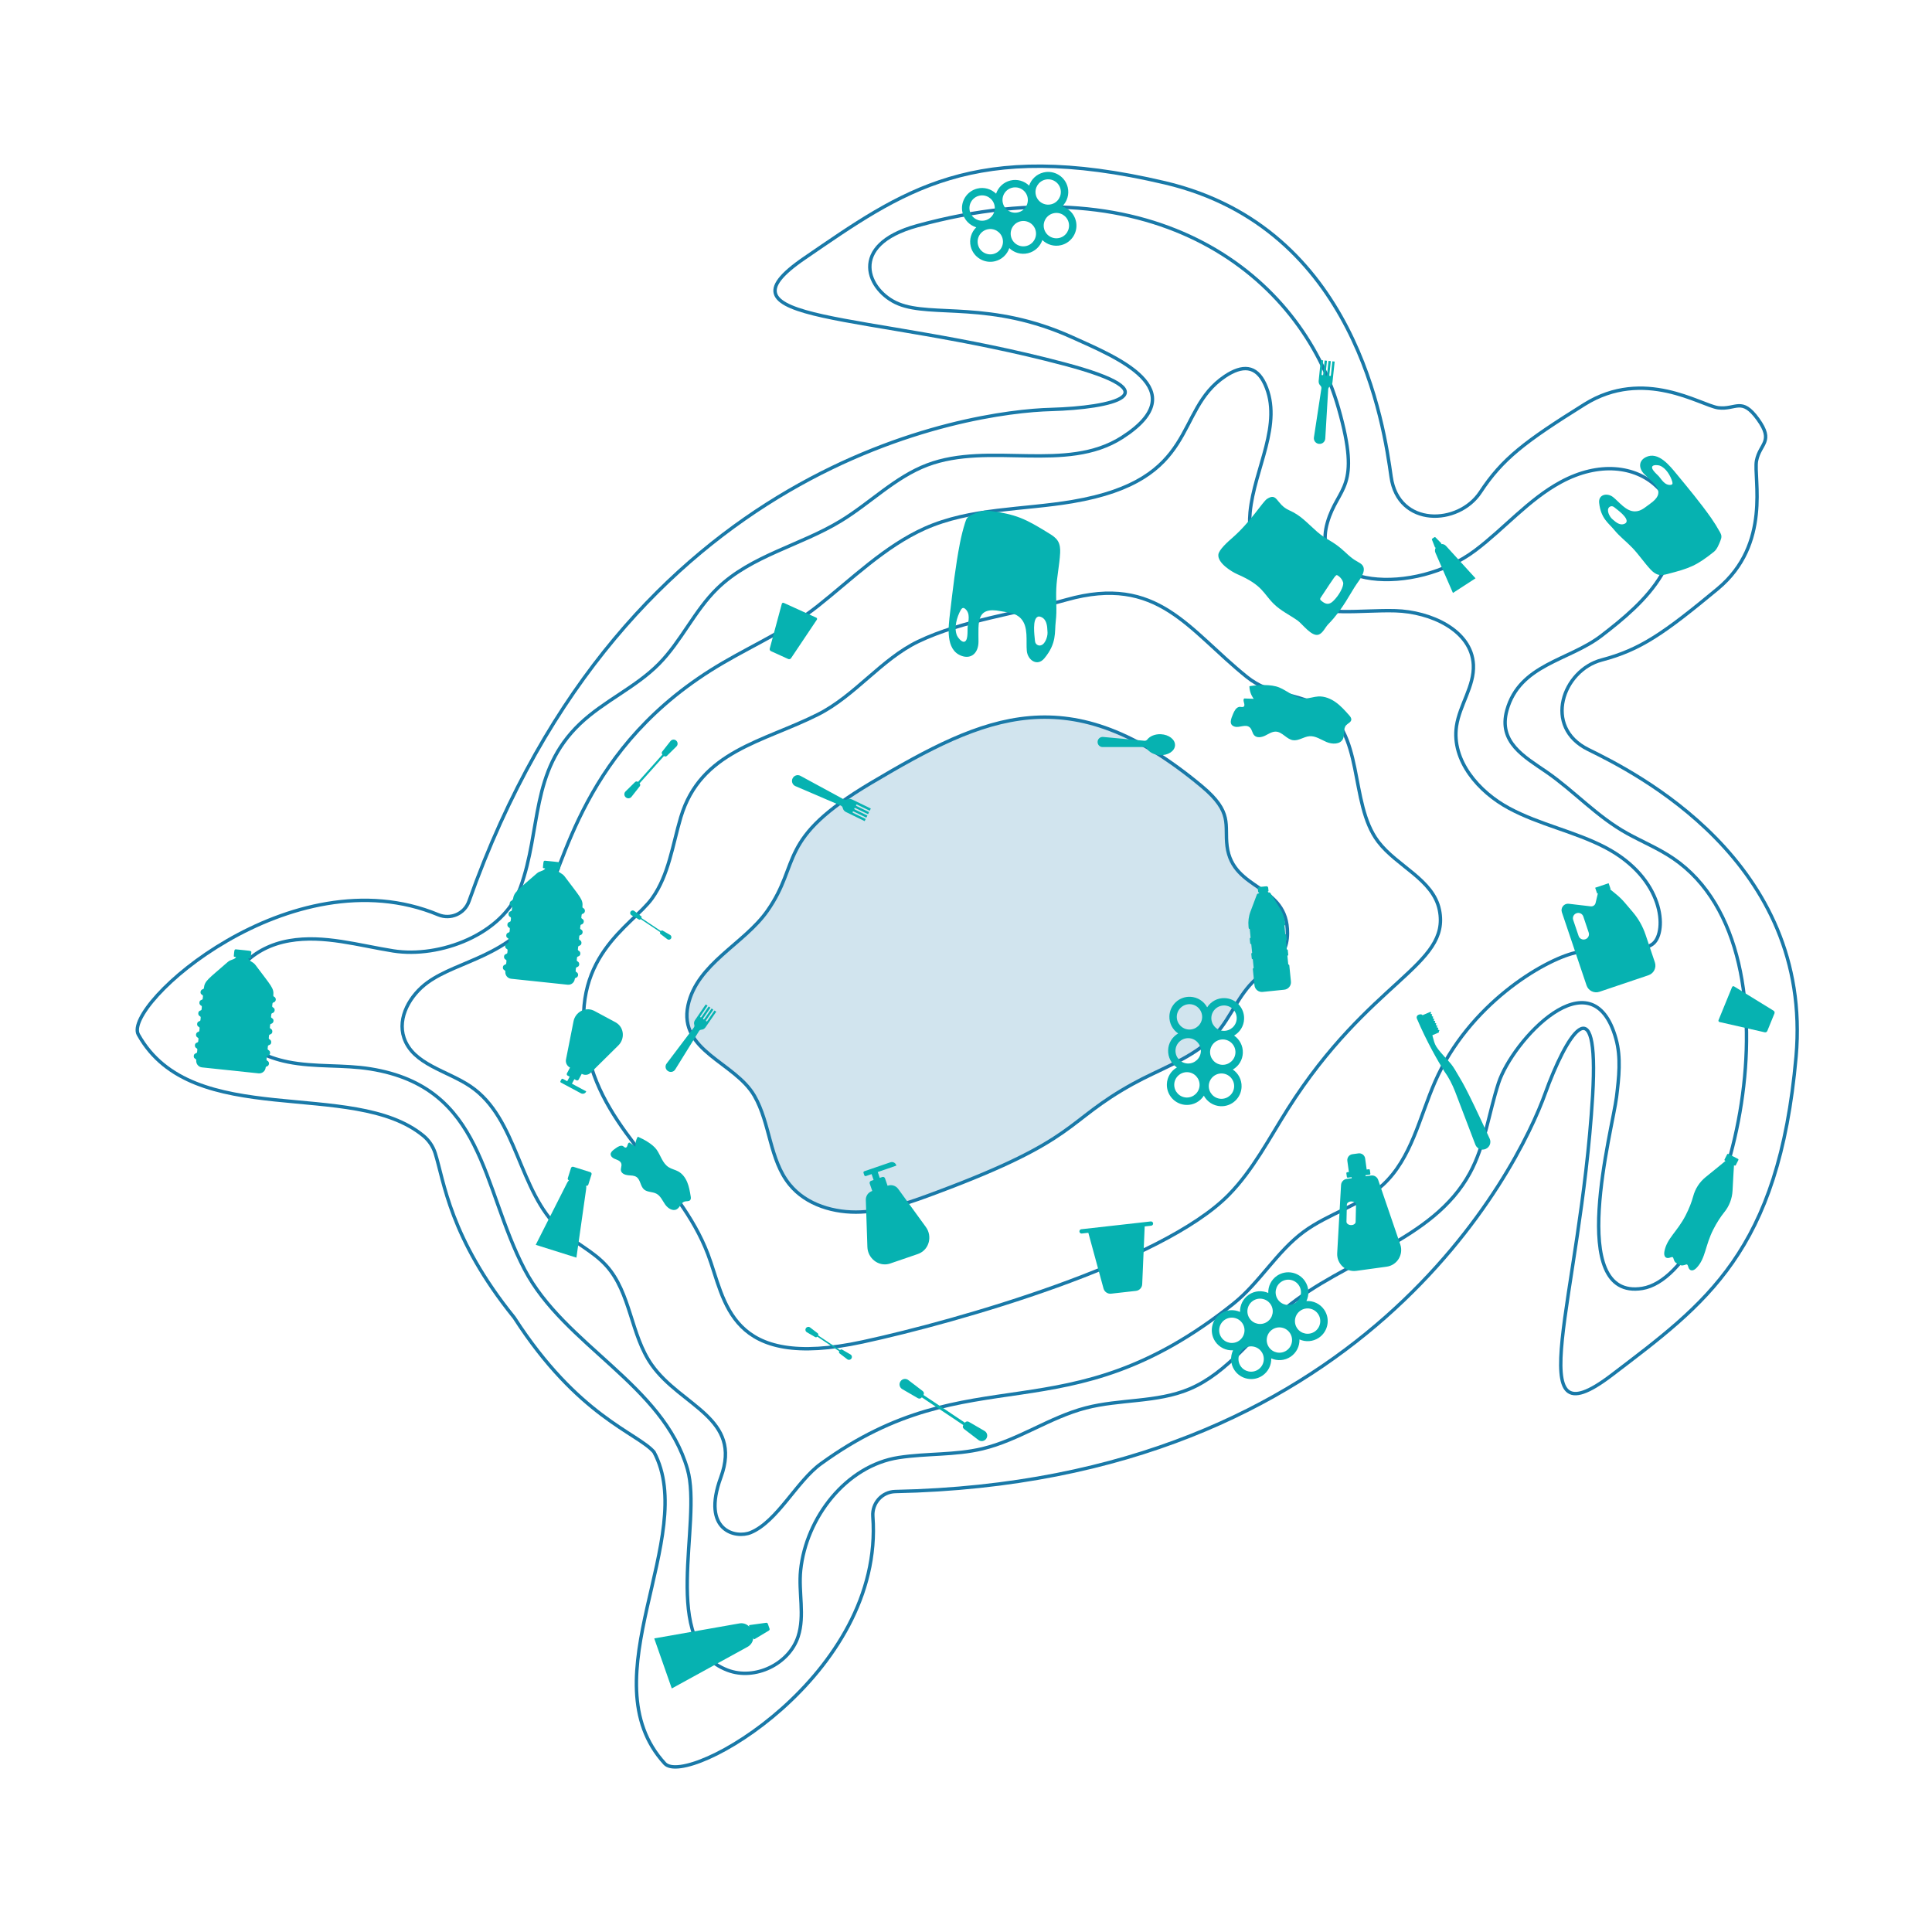 <?xml version="1.0" encoding="utf-8"?>
<!-- Generator: Adobe Illustrator 24.3.0, SVG Export Plug-In . SVG Version: 6.00 Build 0)  -->
<svg version="1.1" xmlns="http://www.w3.org/2000/svg" xmlns:xlink="http://www.w3.org/1999/xlink" x="0px" y="0px"
	 viewBox="0 0 566.93 566.93" style="enable-background:new 0 0 566.93 566.93;" xml:space="preserve">
<style type="text/css">
	.st0{fill:#D1E4EE;}
	.st1{fill:none;stroke:#1979A8;stroke-miterlimit:10;}
	.st2{fill:#06B2B1;}
	.st3{display:none;}
	.st4{display:inline;fill:#8CBCD3;}
	.st5{display:inline;fill:#529ABD;}
	.st6{display:inline;fill:#3086B0;}
	.st7{display:inline;fill:#1979A8;}
</style>
<g id="_x30__x25_">
	<path class="st0" d="M366.67,289.18c-4.46,5.08-6.54,11.53-11.78,16.18c-6.45,5.73-14.91,8.52-22.46,12.7
		c-20.17,11.15-15.38,16.08-57.35,31.77c-7.27,2.72-14.69,5.46-22.45,5.82c-7.76,0.36-16.05-2.05-20.94-8.08
		c-5.92-7.28-5.64-17.88-10.32-26.01c-5.67-9.87-22.33-13.12-19.48-26.53c2.61-12.26,16.45-18.01,23.26-27.71
		c10.08-14.36,2.46-20.97,30.55-37.63c33.39-19.8,58.09-31.39,96.98,1.05c9.2,7.69,6.58,11.16,7.4,17.59
		c1.7,13.32,17.84,10.99,17.72,25.57C377.74,282.17,371.24,283.98,366.67,289.18z"/>
	<path class="st1" d="M466.05,219.93c-13.4-6.59-7.45-23.26,3.93-26.26c11.38-3.01,18.18-7.73,34.07-20.9
		c15.83-13.17,10.45-32.42,11.38-37.57c1.01-5.16,5.23-5.51,0.43-12.18c-4.8-6.65-6.45-2.72-11.67-3.36
		c-5.15-0.72-21.76-11.89-39.22-1.01c-17.53,10.95-24.11,15.96-30.56,25.77c-6.45,9.81-24.12,10.3-26.2-4.51
		c-2.08-14.74-10.24-73.01-66.34-86.26c-56.19-13.23-77.17,2.52-105.72,22.05c-28.63,19.55,17.53,15.54,76.01,31.07
		c33,8.73,13.89,12.88-3.65,13.38c-23.55,0.57-125.11,15.01-170.91,144.35c-1.3,3.65-5.4,5.41-8.98,3.93
		c-43.17-17.97-92.78,26.58-88.02,35.17c15.88,28.52,62.94,12.6,83.65,29.69c1.61,1.33,2.81,3.11,3.45,5.1
		c2.61,8.2,4.24,24.79,23.19,48.24c18.76,29.13,36.09,33.78,41.01,39.45c13.25,24.77-19.68,66.49,3.16,91.4
		c6.67,7.29,64.55-25.86,61.07-72.51c-0.28-3.87,2.69-7.2,6.56-7.29c137.18-2.8,182.82-94.68,190.76-116.89
		c5.94-16.46,15.89-33.35,13.89,0.79c-3.66,60.34-21.97,102.92,5.58,81.95c27.56-21.04,49.03-36.01,54.12-93.47
		C532.1,252.58,479.43,226.52,466.05,219.93z"/>
	<path class="st1" d="M481.94,378.07c-22.56,3.66-8.73-46.72-7.58-56.18c0.69-5.7,1.37-11.57-0.18-17.1
		c-6.96-24.96-30.41,0.59-34.45,13.02c-2.86,8.81-3.98,18.28-8.41,26.43c-10.83,19.94-36.82,25.23-54.24,39.79
		c-9.44,7.88-16.75,18.82-28.09,23.58c-9.52,3.99-20.4,2.93-30.38,5.54c-10.54,2.74-19.73,9.44-30.31,11.97
		c-8.03,1.93-16.44,1.33-24.6,2.59c-15.42,2.39-27.17,17.66-28.76,33.08c-0.67,6.47,1.27,13.22-0.73,19.41
		c-2.64,8.15-12.72,12.96-20.72,9.9c-20.36-7.78-7.23-43.2-11.76-58.99c-7.14-24.85-36.17-36.34-47.82-58.64
		c-12.65-24.21-11.72-53.38-45.18-58.8c-8.02-1.3-16.32-0.44-24.29-2.06c-26.09-5.3-21.33-31.79,0.49-35.57
		c10.11-1.75,20.33,1.4,30.47,3c13.57,2.15,32.26-4.77,37.29-18.56c6.24-17.12,2.79-34.08,17.51-48.1
		c7.03-6.69,16.33-10.65,23.14-17.55c6.58-6.66,10.46-15.64,17.17-22.17c9.9-9.64,24.43-12.6,36.24-19.81
		c8.62-5.25,15.91-12.83,25.36-16.41c18.21-6.9,40.72,2.43,57.12-8.05c22.05-14.1-2.04-23.71-14.39-29.32
		c-24.16-11-41.31-5.87-51.19-9.91c-9.04-3.69-15.2-17.24,5.49-22.92c70.08-19.24,112.65,15,123.63,53.51
		c6.86,24.01-0.14,22.76-3.26,33.62c-5.63,19.62,25.77,21.4,43.35,8.17c8.6-6.47,15.7-14.98,25.16-20.09
		c22.63-12.25,42.13,6.22,29.5,27.35c-4.24,7.09-11.17,12.82-17.65,17.79c-9.48,7.28-23.95,8.31-27.69,21.85
		c-2.59,9.37,5.1,13.59,11.61,18.07c8.17,5.64,14.81,13.14,23.73,18.06c4.48,2.47,9.25,4.44,13.48,7.33
		C531.55,279.53,506.74,374.04,481.94,378.07z"/>
	<path class="st1" d="M485.2,276.81c-3.71,3.32-15.98,1.08-22.98,2.76c-9.44,2.25-31.2,15.21-41.11,37.84
		c-4.57,10.44-6.91,22.49-15.27,30.23c-6.62,6.13-15.95,8.44-23.23,13.79c-7.97,5.86-12.98,14.98-20.7,21.14
		c-49.62,39.62-76.36,14.57-121.02,46.95c-7.09,5.12-12.78,16.92-20.57,20.18c-4.39,1.85-14.57-0.45-8.8-16.17
		c6.43-17.51-11.63-20.79-20.28-33.03c-6.19-8.78-6.12-21.13-13.32-29.09c-3.81-4.23-9.24-6.67-13.45-10.5
		c-12.4-11.29-12.51-32.67-26.38-42.1c-6.84-4.66-16.9-6.42-19.54-14.27c-2.01-5.97,1.81-12.54,6.92-16.24
		c9.09-6.59,24.24-7.49,33.47-22.31c6.77-10.87,11.39-47.18,53.36-71.57c9.77-5.68,18.82-9.57,27.71-16.61
		c9.98-7.91,19.62-17.49,31.35-22.75c13.46-6.02,28.82-5.41,43.36-7.88c37.51-6.37,29.55-26.6,44.76-36.77
		c5.06-3.37,9.15-3.26,11.71,2.32c5.36,11.68-3.12,24.78-4.36,37.58c-0.98,10.15,3.5,21.19,12.49,26
		c9.01,4.81,19.94,2.62,30.17,2.91c10.21,0.3,22.36,5.65,22.86,15.86c0.31,6.26-4.05,11.82-4.96,18.03
		c-1.46,10.06,6.48,19.26,15.45,24.07c8.95,4.82,19.2,6.79,28.22,11.49C488.45,257.81,489.17,273.27,485.2,276.81z"/>
	<path class="st1" d="M377.88,325.46c-5.46,8.62-10.19,17.88-17.33,25.16c-19.61,19.95-79.21,37.04-107.37,43.14
		c-39.54,8.57-40.25-12.07-45.45-25.74c-8.49-22.28-30.08-35-35.29-59.02c-6.11-28.14,13.03-37.18,18.92-45.39
		c4.91-6.87,6-15.67,8.41-23.78c5.82-19.51,24.17-22.07,40.25-30.18c10.89-5.48,18.63-16.22,29.42-21.41
		c12.88-6.19,29.71-8.36,43.49-12.25c26.88-7.57,35.7,8.81,53.02,22.7c6.61,5.29,13.66,4.55,20.82,8.3
		c13.93,7.28,8.91,28.46,17.63,39.96c5.52,7.28,16.15,11.1,17.98,20.06C425.7,283.37,401.9,287.51,377.88,325.46z"/>
	<path class="st1" d="M366.67,289.18c-4.46,5.08-6.54,11.53-11.78,16.18c-6.45,5.73-14.91,8.52-22.46,12.7
		c-20.17,11.15-15.38,16.08-57.35,31.77c-7.27,2.72-14.69,5.46-22.45,5.82c-7.76,0.36-16.05-2.05-20.94-8.08
		c-5.92-7.28-5.64-17.88-10.32-26.01c-5.67-9.87-22.33-13.12-19.48-26.53c2.61-12.26,16.45-18.01,23.26-27.71
		c10.08-14.36,2.46-20.97,30.55-37.63c33.39-19.8,58.09-31.39,96.98,1.05c9.2,7.69,6.58,11.16,7.4,17.59
		c1.7,13.32,17.84,10.99,17.72,25.57C377.74,282.17,371.24,283.98,366.67,289.18z"/>
</g>
<g id="Residuos_1_1_">
	<g>
		<path class="st2" d="M354.23,295.59c-0.96-1.77-2.81-3.01-4.97-3.09c-3.25-0.12-5.99,2.42-6.11,5.67
			c-0.08,2.1,0.95,3.98,2.57,5.09c-1.7,0.98-2.87,2.78-2.94,4.88c-0.08,2.1,0.95,3.99,2.57,5.09c-1.7,0.98-2.87,2.79-2.94,4.89
			c-0.12,3.25,2.42,5.99,5.67,6.11c2.16,0.08,4.09-1.01,5.18-2.71c0.96,1.77,2.81,3.01,4.96,3.09c3.25,0.12,5.99-2.42,6.11-5.67
			c0.08-2.1-0.95-3.99-2.57-5.09c1.7-0.98,2.87-2.78,2.94-4.88c0.08-2.1-0.95-3.98-2.57-5.09c1.7-0.98,2.87-2.78,2.94-4.88
			c0.12-3.25-2.42-5.99-5.67-6.11C357.25,292.8,355.32,293.89,354.23,295.59z M362.15,318.86c-0.08,2.05-1.81,3.65-3.86,3.58
			c-2.05-0.08-3.65-1.81-3.58-3.86c0.08-2.05,1.81-3.65,3.86-3.58C360.63,315.08,362.23,316.81,362.15,318.86z M352.01,318.48
			c-0.08,2.05-1.81,3.65-3.86,3.58c-2.05-0.08-3.65-1.81-3.58-3.86c0.08-2.05,1.81-3.65,3.86-3.58
			C350.48,314.7,352.08,316.42,352.01,318.48z M362.53,308.88c-0.08,2.05-1.81,3.65-3.86,3.58c-2.05-0.08-3.65-1.81-3.58-3.86
			c0.08-2.05,1.81-3.65,3.86-3.58C361,305.1,362.61,306.83,362.53,308.88z M352.38,308.5c-0.08,2.05-1.81,3.65-3.86,3.58
			c-2.05-0.08-3.65-1.81-3.58-3.86c0.08-2.05,1.81-3.65,3.86-3.58C350.85,304.72,352.46,306.45,352.38,308.5z M345.32,298.25
			c0.08-2.05,1.81-3.65,3.86-3.58c2.05,0.08,3.65,1.81,3.58,3.86c-0.08,2.05-1.81,3.65-3.86,3.58
			C346.85,302.03,345.24,300.3,345.32,298.25z M362.9,298.91c-0.08,2.05-1.81,3.65-3.86,3.58c-2.05-0.08-3.65-1.81-3.58-3.86
			c0.08-2.05,1.81-3.65,3.86-3.58C361.38,295.13,362.98,296.86,362.9,298.91z"/>
	</g>
	<path class="st2" d="M207.62,295.1l-2.14,3.13c-0.06,0.09-0.04,0.22,0.05,0.29l0,0c0.09,0.06,0.22,0.04,0.29-0.05l2.14-3.13
		l0.51,0.35l-2.14,3.13c-0.06,0.09-0.04,0.22,0.05,0.29l0,0c0.09,0.06,0.22,0.04,0.29-0.05l2.14-3.13l0.51,0.35l-2.14,3.13
		c-0.06,0.09-0.04,0.22,0.05,0.29l0,0c0.09,0.06,0.22,0.04,0.29-0.05l2.14-3.13l0.52,0.35c-0.57,0.83-2.26,3.32-3.17,4.61
		c-0.31,0.44-0.73,0.65-1.17,0.67c-0.29,0.02-0.56,0.16-0.71,0.4l-6.99,11.28c-0.46,0.74-1.43,0.94-2.15,0.45l-0.03-0.02
		c-0.71-0.49-0.87-1.47-0.35-2.16l8-10.59c0.17-0.23,0.21-0.53,0.12-0.81c-0.13-0.42-0.1-0.89,0.21-1.34
		c0.88-1.33,2.58-3.79,3.15-4.62L207.62,295.1z"/>
	<path class="st2" d="M340.64,215.45c2.38,0.11,4.24,1.57,4.16,3.27c-0.08,1.7-2.07,2.98-4.44,2.87c-1.7-0.08-3.13-0.85-3.79-1.9
		c-0.18-0.28-0.47-0.47-0.81-0.47l-12.21,0c-0.84,0-1.51-0.7-1.47-1.54l0-0.03c0.04-0.84,0.77-1.47,1.6-1.4l12.15,1.12
		c0.33,0.03,0.65-0.12,0.85-0.39C337.45,216.01,338.95,215.37,340.64,215.45z"/>
	<path class="st2" d="M271.69,360.06l-8.13-11.19c-0.69-0.94-1.91-1.33-3.01-0.95l-0.1,0.03l-0.75-2.18
		c-0.11-0.32-0.46-0.5-0.79-0.39l-0.75,0.26l-0.59-1.72l5.37-1.85c0.06-0.02,0.09-0.09,0.07-0.15l-0.01-0.01
		c-0.24-0.71-1.02-1.09-1.73-0.84l-7.64,2.62c-0.2,0.07-0.31,0.29-0.24,0.49l0.23,0.68c0.07,0.2,0.29,0.31,0.49,0.24l1.65-0.57
		l0.59,1.72l-0.75,0.26c-0.32,0.11-0.5,0.46-0.39,0.79l0.75,2.18l-0.1,0.03c-1.1,0.38-1.83,1.43-1.79,2.6l0.46,13.82
		c0.11,3.26,3.17,5.75,6.33,4.94c0.14-0.04,0.28-0.08,0.42-0.13l8.02-2.75c0.14-0.05,0.28-0.1,0.41-0.16
		C272.72,366.54,273.61,362.7,271.69,360.06z"/>
	<path class="st2" d="M366.73,272.6c-0.15,0.02-0.29-0.1-0.31-0.25l-0.05-0.46c-0.15-1.5,0.04-3.01,0.58-4.42l1.86-4.95
		c0.07-0.19,0.24-0.32,0.44-0.34l0.21-0.02l-0.03-0.31l-0.07,0.01c-0.08,0.01-0.16-0.05-0.16-0.13l-0.09-0.91
		c-0.03-0.27,0.17-0.51,0.44-0.54l2.05-0.21c0.27-0.03,0.51,0.17,0.54,0.44l0.09,0.91c0.01,0.08-0.05,0.16-0.13,0.16l-0.07,0.01
		l0.03,0.31l0.26-0.03c0.2-0.02,0.4,0.07,0.5,0.25l2.82,4.48c0.8,1.27,1.3,2.71,1.45,4.21l0.05,0.46c0.02,0.15-0.1,0.29-0.25,0.3
		l0,0l0.26,2.58h0c0.15-0.02,0.29,0.1,0.3,0.25l0.13,1.31c0.02,0.15-0.1,0.29-0.25,0.3h0l0.26,2.58l0,0c0.15-0.02,0.29,0.1,0.3,0.25
		l0.13,1.3c0.02,0.15-0.1,0.29-0.25,0.3h0l0.26,2.58l0,0c0.15-0.02,0.29,0.1,0.3,0.25l0.48,4.75c0.12,1.2-0.75,2.27-1.95,2.4
		l-6.36,0.65c-1.2,0.12-2.27-0.75-2.39-1.95l-0.48-4.75c-0.02-0.15,0.1-0.29,0.25-0.31h0l-0.26-2.58h0
		c-0.15,0.02-0.29-0.1-0.31-0.25l-0.13-1.3c-0.02-0.15,0.1-0.29,0.25-0.31h0l-0.26-2.58l0,0c-0.15,0.02-0.29-0.1-0.31-0.25
		l-0.13-1.3c-0.02-0.15,0.1-0.29,0.25-0.31h0L366.73,272.6L366.73,272.6z"/>
	<path class="st2" d="M255.23,237.91l-3.73-1.81c-0.11-0.05-0.25-0.01-0.3,0.1l0,0c-0.05,0.11-0.01,0.25,0.1,0.3l3.73,1.81
		l-0.3,0.61l-3.73-1.81c-0.11-0.05-0.25-0.01-0.3,0.1l0,0c-0.05,0.11-0.01,0.25,0.1,0.3l3.73,1.81l-0.3,0.61l-3.73-1.81
		c-0.11-0.05-0.25-0.01-0.3,0.1l0,0c-0.05,0.11-0.01,0.25,0.1,0.3l3.73,1.81l-0.3,0.62c-1-0.48-3.96-1.91-5.5-2.68
		c-0.53-0.27-0.82-0.69-0.92-1.16c-0.07-0.31-0.26-0.58-0.55-0.7l-13.35-5.73c-0.87-0.37-1.25-1.4-0.84-2.25l0.02-0.03
		c0.41-0.85,1.45-1.19,2.29-0.74l12.77,6.93c0.28,0.15,0.61,0.14,0.89,0c0.43-0.21,0.94-0.25,1.48,0c1.58,0.74,4.52,2.17,5.51,2.66
		L255.23,237.91z"/>
</g>
<g id="_x32_5_x25_" class="st3">
	<path class="st4" d="M422.36,267.01c-1.83-8.96-12.46-12.78-17.98-20.06c-8.72-11.5-3.71-32.68-17.63-39.96
		c-7.16-3.75-14.21-3-20.82-8.3c-17.31-13.89-26.13-30.28-53.02-22.71c-13.78,3.89-30.61,6.06-43.49,12.25
		c-10.79,5.19-18.53,15.93-29.42,21.41c-16.08,8.11-34.43,10.67-40.25,30.18c-2.41,8.11-3.5,16.91-8.41,23.78
		c-5.89,8.21-25.03,17.24-18.92,45.39c5.22,24.02,26.8,36.74,35.29,59.02c5.2,13.67,5.92,34.31,45.45,25.74
		c28.16-6.1,87.76-23.2,107.37-43.14c7.15-7.28,11.87-16.54,17.33-25.16C401.9,287.51,425.7,283.37,422.36,267.01z M366.67,289.18
		c-4.46,5.08-6.54,11.53-11.78,16.18c-6.45,5.73-14.91,8.52-22.46,12.7c-20.17,11.15-15.38,16.08-57.35,31.77
		c-7.27,2.72-14.69,5.46-22.45,5.82c-7.76,0.36-16.05-2.05-20.94-8.08c-5.92-7.28-5.64-17.88-10.32-26.01
		c-5.67-9.87-22.33-13.12-19.48-26.53c2.61-12.26,16.45-18.01,23.26-27.71c10.08-14.36,2.46-20.97,30.55-37.63
		c33.38-19.8,58.09-31.39,96.98,1.05c9.2,7.69,6.58,11.16,7.4,17.59c1.7,13.32,17.84,10.99,17.72,25.57
		C377.74,282.17,371.24,283.98,366.67,289.18z"/>
</g>
<g id="Residuos_2_1_">
	<path class="st2" d="M317.29,360.71l20.39-2.29c0.34-0.04,0.65,0.21,0.69,0.55l0,0.01c0.04,0.34-0.21,0.65-0.55,0.69l-1.92,0.22
		l-0.73,16.94c-0.04,1.02-0.82,1.86-1.84,1.97l-7.28,0.82c-1.01,0.11-1.96-0.53-2.23-1.51l-4.46-16.36l-1.92,0.22
		c-0.34,0.04-0.65-0.21-0.69-0.55l0-0.01C316.7,361.06,316.95,360.75,317.29,360.71z"/>
	<path class="st2" d="M181.47,306.75l-8.11,8.02c-0.68,0.68-1.73,0.83-2.58,0.37l-0.07-0.04l-0.9,1.68
		c-0.13,0.25-0.44,0.34-0.69,0.21l-0.58-0.31l-0.71,1.32l4.13,2.22c0.05,0.03,0.06,0.09,0.04,0.13l-0.01,0.01
		c-0.29,0.55-0.97,0.75-1.52,0.46l-5.87-3.15c-0.16-0.08-0.21-0.28-0.13-0.43l0.28-0.52c0.08-0.16,0.28-0.21,0.43-0.13l1.27,0.68
		l0.71-1.32l-0.58-0.31c-0.25-0.13-0.34-0.44-0.21-0.69l0.9-1.68l-0.07-0.04c-0.85-0.46-1.3-1.41-1.11-2.36l2.21-11.19
		c0.52-2.64,3.34-4.25,5.81-3.18c0.11,0.05,0.22,0.1,0.33,0.16l6.16,3.31c0.11,0.06,0.21,0.12,0.31,0.19
		C183.17,301.61,183.38,304.86,181.47,306.75z"/>
	<path class="st2" d="M182.69,336.26c-0.61-0.2-1.35,0.21-1.91,0.61c-0.94,0.67-2.23,1.51-1.23,2.64c0.75,0.84,2.46,0.73,2.78,2
		c0.17,0.66-0.25,1.35-0.11,2.01c0.18,0.85,1.18,1.25,2.04,1.34c0.87,0.09,1.81,0.03,2.53,0.53c1.18,0.83,1.11,2.71,2.2,3.65
		c0.97,0.84,2.47,0.63,3.61,1.23c1.22,0.63,1.79,2.03,2.57,3.16c0.78,1.13,2.28,2.11,3.46,1.4c0.93-0.56,1.23-1.95,2.27-2.25
		c0.55-0.16,1.26,0.02,1.63-0.42c0.26-0.3,0.21-0.75,0.14-1.15c-0.23-1.38-0.46-2.78-1-4.08c-0.53-1.3-1.4-2.5-2.63-3.18
		c-0.9-0.5-1.96-0.69-2.82-1.24c-1.84-1.17-2.34-3.47-3.54-5.15c-1.15-1.62-3.73-3.04-5.53-3.81c-0.53,0.87-0.77,1.9-0.68,2.92
		c-0.59-0.4-1.18-0.8-1.77-1.2c-0.66,0.07-0.44,1.45-1.11,1.49c-0.27,0.01-0.46-0.24-0.69-0.38
		C182.86,336.33,182.77,336.29,182.69,336.26z"/>
	<path class="st2" d="M363.53,207.46c-0.81,0.21-1.34,1.17-1.68,2c-0.57,1.39-1.41,3.22,0.48,3.77c1.42,0.41,3.22-0.9,4.46,0.27
		c0.64,0.61,0.66,1.66,1.28,2.3c0.79,0.82,2.17,0.56,3.19,0.06c1.02-0.5,2.03-1.22,3.16-1.17c1.88,0.09,3.11,2.22,4.97,2.51
		c1.66,0.26,3.17-1.02,4.84-1.16c1.79-0.15,3.38,1,5.03,1.7c1.65,0.7,3.99,0.74,4.8-0.86c0.64-1.26,0-3.01,0.95-4.06
		c0.5-0.56,1.41-0.85,1.51-1.59c0.07-0.51-0.29-0.98-0.64-1.36c-1.21-1.37-2.44-2.75-3.93-3.81c-1.49-1.06-3.29-1.79-5.11-1.69
		c-1.34,0.08-2.64,0.6-3.98,0.59c-2.84-0.02-4.99-2.21-7.48-3.23c-2.4-0.99-6.24-0.77-8.75-0.37c0.02,1.33,0.47,2.64,1.27,3.7
		c-0.93-0.03-1.86-0.06-2.78-0.1c-0.68,0.53,0.52,1.91-0.19,2.41c-0.29,0.2-0.68,0.06-1.03,0.05
		C363.77,207.41,363.65,207.43,363.53,207.46z"/>
	<path class="st2" d="M239.96,391.25c0.19,0.14,0.23,0.41,0.1,0.61l6.45,4.31c0.13-0.19,0.4-0.25,0.6-0.14l2.45,1.42
		c0.42,0.24,0.55,0.79,0.28,1.19l-0.01,0.02c-0.27,0.4-0.82,0.5-1.21,0.2l-2.25-1.72c-0.19-0.14-0.23-0.41-0.1-0.61l-6.45-4.31
		c-0.13,0.19-0.4,0.26-0.6,0.14l-2.45-1.42c-0.42-0.24-0.55-0.79-0.28-1.19l0.01-0.02c0.27-0.4,0.82-0.5,1.21-0.2L239.96,391.25z"/>
	<path class="st2" d="M188.12,268.84c0.17,0.13,0.21,0.36,0.09,0.54l5.73,3.83c0.12-0.17,0.35-0.23,0.53-0.12l2.18,1.26
		c0.37,0.22,0.48,0.7,0.25,1.06l-0.01,0.01c-0.24,0.36-0.73,0.44-1.07,0.18l-2-1.53c-0.17-0.13-0.21-0.36-0.09-0.54l-5.73-3.83
		c-0.12,0.17-0.35,0.23-0.53,0.12l-2.18-1.26c-0.37-0.22-0.48-0.7-0.25-1.06l0.01-0.01c0.24-0.36,0.73-0.44,1.07-0.18L188.12,268.84
		z"/>
	<path class="st2" d="M306.45,193.19c3.72-4.47,2.96-7.61,3.35-10.87c0.41-3.41,0-6.15,0.16-9.59c0.16-3.52,0.95-6.97,1.13-10.49
		c0.06-1.19-0.04-2.44-0.65-3.46c-0.58-0.97-1.56-1.62-2.52-2.21c-7.15-4.42-9.61-5.64-17.94-6.74c-1.44-0.19-3.28,0.59-4.6,1.13
		c-0.54,0.22-1.09,0.48-1.47,0.92c-0.36,0.41-0.54,0.95-0.7,1.47c-0.61,1.94-1.11,3.91-1.5,5.9c-1.33,6.78-2.11,13.72-2.93,20.61
		c-0.46,3.94-1.46,10.83,3.36,12.59c2.93,1.07,4.97-0.91,4.99-4.13c0.02-5.64-0.81-10.43,6.51-8.98c2.19,0.44,4.29,0.42,5.92,2.14
		c2.3,2.42,1.47,6.67,1.75,9.54C301.58,193.72,304.39,195.67,306.45,193.19z M282.82,188.33c-0.71,0.03-1.73-1.22-1.98-1.79
		c-0.99-2.24-0.06-5.52,1.09-7.53c0.44-0.77,0.87-0.73,1.31-0.34c1.56,1.37,0.92,3.5,0.71,5.27c-0.01,0.07-0.01,0.17-0.02,0.27
		C283.89,185.39,284.1,188.28,282.82,188.33z M307.39,185.66c0.05,1.26-0.84,3.95-2.5,3.75c-0.46-0.06-0.88-0.38-1.06-0.81
		c-0.1-0.24-0.12-0.51-0.15-0.77c-0.11-1.29-0.84-6.31,0.93-6.88c0.27-0.09,0.57-0.03,0.84,0.08c1.7,0.66,1.86,2.64,1.92,4.25
		C307.38,185.41,307.38,185.53,307.39,185.66z"/>
</g>
<g id="_x35_0_x25_" class="st3">
	<path class="st5" d="M471.06,248.69c-9.01-4.71-19.26-6.67-28.22-11.49c-8.96-4.81-16.91-14.01-15.45-24.07
		c0.91-6.21,5.28-11.77,4.96-18.03c-0.5-10.21-12.65-15.56-22.86-15.86c-10.22-0.29-21.15,1.9-30.17-2.91
		c-8.99-4.81-13.47-15.85-12.49-26c1.23-12.8,9.72-25.9,4.36-37.58c-2.56-5.58-6.65-5.69-11.71-2.32
		c-15.21,10.16-7.25,30.39-44.76,36.77c-14.54,2.47-29.9,1.86-43.36,7.88c-11.73,5.26-21.37,14.84-31.35,22.75
		c-8.89,7.04-17.94,10.93-27.71,16.61c-41.97,24.39-46.59,60.7-53.36,71.57c-9.23,14.82-24.38,15.73-33.47,22.31
		c-5.11,3.7-8.94,10.27-6.92,16.24c2.64,7.84,12.7,9.61,19.54,14.27c13.86,9.43,13.98,30.81,26.38,42.1
		c4.21,3.83,9.63,6.27,13.45,10.5c7.2,7.96,7.13,20.31,13.32,29.09c8.65,12.24,26.72,15.51,20.28,33.03
		c-5.77,15.71,4.41,18.02,8.8,16.17c7.79-3.26,13.48-15.06,20.57-20.18c44.66-32.38,71.4-7.33,121.02-46.95
		c7.72-6.16,12.73-15.28,20.7-21.14c7.28-5.35,16.61-7.66,23.23-13.79c8.36-7.74,10.7-19.79,15.27-30.23
		c9.91-22.63,31.67-35.58,41.11-37.84c7-1.67,19.26,0.57,22.98-2.76C489.17,273.27,488.45,257.81,471.06,248.69z M377.88,325.46
		c-5.46,8.62-10.19,17.88-17.33,25.16c-19.61,19.95-79.22,37.04-107.37,43.14c-39.54,8.57-40.25-12.07-45.45-25.74
		c-8.49-22.28-30.08-35-35.29-59.02c-6.11-28.14,13.03-37.18,18.92-45.39c4.91-6.87,6-15.67,8.41-23.78
		c5.82-19.51,24.17-22.07,40.25-30.18c10.89-5.48,18.63-16.22,29.42-21.41c12.88-6.19,29.71-8.36,43.49-12.25
		c26.88-7.57,35.7,8.81,53.02,22.71c6.61,5.29,13.66,4.55,20.82,8.3c13.93,7.28,8.91,28.46,17.63,39.96
		c5.52,7.28,16.15,11.1,17.98,20.06C425.7,283.37,401.9,287.51,377.88,325.46z"/>
</g>
<g id="Residuos_3">
	<path class="st2" d="M458.32,267.69c11.39,33.76-3.13-9.29,7.24,21.47c0.53,1.56,2.22,2.4,3.78,1.87l14.4-4.86
		c1.56-0.53,2.4-2.22,1.87-3.78l-2.74-8.13c-0.82-2.43-2.09-4.68-3.75-6.63l-2.29-2.69c-0.76-0.9-1.61-1.73-2.52-2.48l-1.87-1.53
		l0.18-0.06l-0.58-1.7l-3.95,1.33l0.57,1.7l0.23-0.08l-0.68,2.85c-0.15,0.64-0.76,1.07-1.42,0.99l-6.49-0.76
		C458.95,265.06,457.88,266.38,458.32,267.69z M466.19,273.65c0.27,0.81-0.16,1.69-0.97,1.96l-0.03,0.01
		c-0.81,0.27-1.69-0.16-1.96-0.97l-1.59-4.71c-0.27-0.81,0.16-1.69,0.98-1.96l0.03-0.01c0.81-0.27,1.69,0.16,1.96,0.97
		L466.19,273.65z"/>
	<path class="st2" d="M166.39,347.15c0.14-0.3,0.33-0.56,0.56-0.78c-0.27-0.11-0.42-0.39-0.33-0.66l0.94-2.98
		c0.09-0.28,0.4-0.43,0.7-0.34l4.94,1.56c0.3,0.09,0.47,0.4,0.38,0.68l-0.94,2.98c-0.08,0.26-0.37,0.41-0.65,0.35
		c0.06,0.31,0.07,0.63,0.01,0.96l-2.85,20.08c0,0.02-0.03,0.04-0.05,0.03l-11.85-3.73c-0.02-0.01-0.03-0.03-0.02-0.06L166.39,347.15
		z"/>
	<path class="st2" d="M149.56,265.05c0.05-0.43,0.35-0.72,0.7-0.8c0.15-0.03,0.26-0.14,0.28-0.32c0.23-2.16,1.23-2.59,7-7.65
		c0.89-0.78,1.91-0.63,2.41-1.38c0.14-0.21-0.68,0.04-0.63-0.38c0.15-1.45,0.09-2.01,0.62-1.95c4.24,0.45,4.58,0.34,4.52,0.89
		c-0.17,1.56-0.12,1.82-0.42,1.79c-0.23-0.02-0.5-0.09-0.45,0.04c0.34,0.84,1.36,0.9,2.07,1.85c4.64,6.21,5.48,6.8,5.25,8.94
		c-0.02,0.18,0.07,0.31,0.21,0.37c0.77,0.36,0.66,1.52-0.18,1.71c-0.32,0.08-0.28,0.34-0.36,1.07c-0.05,0.47,0.82,0.37,0.72,1.26
		c-0.05,0.43-0.35,0.72-0.7,0.8c-0.32,0.08-0.28,0.34-0.36,1.07c-0.05,0.47,0.82,0.37,0.72,1.26c-0.05,0.43-0.35,0.72-0.7,0.8
		c-0.15,0.03-0.26,0.15-0.28,0.3c-0.08,0.73-0.17,0.98,0.13,1.12c0.33,0.15,0.56,0.5,0.51,0.93c-0.09,0.89-0.92,0.61-0.97,1.08
		c-0.08,0.73-0.17,0.98,0.13,1.12c0.33,0.15,0.56,0.5,0.51,0.93c-0.09,0.89-0.92,0.62-0.97,1.08c-0.08,0.74-0.17,0.98,0.13,1.12
		c0.33,0.15,0.56,0.5,0.51,0.93c-0.09,0.89-0.92,0.62-0.97,1.09c-0.08,0.73-0.17,0.98,0.13,1.12c0.78,0.36,0.65,1.52-0.18,1.71
		c-0.32,0.07-0.29,0.46-0.28,0.32c-0.11,1.05-1.05,1.8-2.09,1.69c-0.17-0.02-16.73-1.76-16.59-1.75c-1.04-0.11-1.8-1.05-1.69-2.09
		c0.05-0.52-0.82-0.37-0.72-1.3c0.09-0.89,0.92-0.61,0.97-1.09c0.08-0.73,0.17-0.98-0.13-1.12c-0.33-0.15-0.56-0.5-0.51-0.93
		c0.09-0.89,0.92-0.61,0.97-1.08c0.08-0.73,0.17-0.98-0.13-1.12c-0.77-0.36-0.66-1.52,0.18-1.71c0.32-0.08,0.28-0.34,0.36-1.07
		c0.05-0.48-0.82-0.36-0.72-1.28c0.09-0.89,0.92-0.61,0.97-1.09c0.08-0.73,0.17-0.98-0.13-1.12c-0.33-0.15-0.56-0.5-0.51-0.93
		c0.09-0.89,0.92-0.62,0.97-1.08c0.08-0.73,0.17-0.98-0.13-1.12c-0.33-0.15-0.56-0.5-0.51-0.93c0.09-0.89,0.92-0.61,0.97-1.08
		l0.08-0.77C150.33,265.84,149.47,265.94,149.56,265.05z"/>
	<path class="st2" d="M427,320.34l5.94,15.57c0.47,1.18,1.82,1.75,2.99,1.25l0.04-0.02c1.17-0.5,1.69-1.87,1.16-3.02
		c-7.65-16.62-8.04-16.48-9.7-19.41c-0.64-1.14-1.35-2.24-2.24-3.2c-4.3-4.65-4-4.55-4.85-7.6c-0.02-0.07,0-0.14,0.06-0.16l1.7-0.73
		c0.12-0.05,0.18-0.2,0.13-0.32l0,0c-0.03-0.06,0-0.13,0.06-0.16h0c0.06-0.03,0.09-0.1,0.06-0.16l-0.05-0.11
		c-0.03-0.06-0.1-0.09-0.16-0.06l0,0c-0.06,0.03-0.13,0-0.16-0.06l-0.05-0.11c-0.03-0.06,0-0.13,0.06-0.16l0,0
		c0.06-0.03,0.09-0.1,0.06-0.16l-0.05-0.11c-0.03-0.06-0.1-0.09-0.16-0.06l0,0c-0.06,0.03-0.13,0-0.16-0.06l-0.05-0.11
		c-0.03-0.06,0-0.14,0.06-0.16l0,0c0.06-0.03,0.09-0.1,0.06-0.16l-0.05-0.11c-0.03-0.06-0.1-0.09-0.16-0.06l0,0
		c-0.06,0.03-0.13,0-0.16-0.06l-0.05-0.11c-0.03-0.06,0-0.13,0.06-0.16l0,0c0.06-0.03,0.09-0.1,0.06-0.16l-0.05-0.11
		c-0.03-0.06-0.1-0.09-0.16-0.06l0,0c-0.06,0.03-0.13,0-0.16-0.06l-0.05-0.11c-0.03-0.06,0-0.13,0.06-0.16l0,0
		c0.06-0.03,0.09-0.1,0.06-0.16l-0.05-0.11c-0.03-0.06-0.1-0.09-0.16-0.06l0,0c-0.06,0.03-0.13,0-0.16-0.06l-0.05-0.11
		c-0.03-0.06,0-0.13,0.06-0.16l0,0c0.06-0.03,0.09-0.1,0.06-0.16l-0.05-0.11c-0.03-0.06-0.1-0.09-0.16-0.06l0,0
		c-0.06,0.03-0.13,0-0.16-0.06l-0.05-0.11c-0.03-0.06,0-0.13,0.06-0.16l0,0c0.06-0.03,0.09-0.1,0.06-0.16l-0.05-0.11
		c-0.03-0.06-0.1-0.09-0.16-0.06l0,0c-0.06,0.03-0.13,0-0.16-0.06l-0.05-0.11c-0.03-0.06,0-0.13,0.06-0.16l0,0
		c0.06-0.03,0.09-0.1,0.06-0.16l-0.05-0.11c-0.03-0.06-0.1-0.09-0.16-0.06l0,0c-0.06,0.03-0.13,0-0.16-0.06l-0.05-0.11
		c-0.03-0.06,0-0.13,0.06-0.16l0,0c0.06-0.03,0.09-0.1,0.06-0.16l0,0c-0.05-0.12-0.2-0.18-0.32-0.13l-2.13,0.91
		c-0.05,0.02-0.1,0.01-0.14-0.03c-0.31-0.35-0.84-0.18-1.16-0.04l-0.01,0c-0.41,0.18-0.61,0.66-0.43,1.08
		c2.97,6.96,6.16,12.44,8.04,15.46C425.13,316.15,426.16,318.21,427,320.34z"/>
	<path class="st2" d="M398.01,372.92l8.88-1.22c3.09-0.42,5.02-3.56,4.01-6.51l-6.49-18.97c-0.29-0.86-1.16-1.4-2.06-1.27
		l-1.62,0.22l-0.04-0.31l1.19-0.16c0.16-0.02,0.27-0.17,0.24-0.32l-0.14-1.04c-0.02-0.16-0.17-0.27-0.32-0.24l-0.62,0.09l-0.45-3.25
		c-0.13-0.95-1.01-1.62-1.97-1.49l-1.76,0.24c-0.96,0.13-1.62,1.01-1.49,1.97l0.45,3.25l-0.5,0.07c-0.16,0.02-0.27,0.17-0.24,0.32
		l0.14,1.04c0.02,0.16,0.17,0.26,0.32,0.24l1.08-0.15l0.04,0.31l-1.5,0.21c-0.9,0.12-1.59,0.87-1.64,1.78l-1.13,20.01
		C392.22,370.85,394.93,373.35,398.01,372.92z M395.11,358.49l0.12-5c0.01-0.53,0.61-0.95,1.35-0.93h0.03c0.73,0.02,1.32,0.46,1.3,1
		l-0.11,5c-0.01,0.53-0.62,0.95-1.35,0.93l-0.03,0C395.68,359.47,395.1,359.02,395.11,358.49z"/>
	<path class="st2" d="M226.24,191.08l5.06,2.3c0.29,0.13,0.64,0.03,0.82-0.23l7.58-11.31c0.14-0.21,0.06-0.49-0.17-0.59l-9.55-4.34
		c-0.23-0.1-0.49,0.02-0.56,0.26l-3.54,13.14C225.79,190.63,225.95,190.95,226.24,191.08z"/>
	<path class="st2" d="M270.78,408.21c0.36,0.27,0.44,0.77,0.2,1.14l12.17,8.13c0.25-0.37,0.75-0.48,1.13-0.26l4.62,2.68
		c0.79,0.46,1.03,1.49,0.52,2.25l-0.02,0.03c-0.51,0.76-1.55,0.93-2.28,0.38l-4.25-3.25c-0.36-0.27-0.44-0.77-0.2-1.14l-12.17-8.13
		c-0.25,0.37-0.75,0.48-1.13,0.26l-4.62-2.68c-0.79-0.46-1.03-1.49-0.52-2.25l0.02-0.03c0.51-0.76,1.55-0.93,2.28-0.38
		L270.78,408.21z"/>
	<path class="st2" d="M186.36,229.48c0.23-0.23,0.61-0.24,0.85-0.03l7.17-8.03c-0.24-0.22-0.27-0.59-0.07-0.85l2.43-3.09
		c0.42-0.53,1.19-0.6,1.69-0.15l0.02,0.02c0.5,0.45,0.52,1.23,0.04,1.7l-2.8,2.76c-0.23,0.23-0.61,0.24-0.85,0.03l-7.17,8.03
		c0.24,0.22,0.27,0.59,0.07,0.85l-2.43,3.09c-0.41,0.53-1.19,0.6-1.69,0.15l-0.02-0.02c-0.5-0.45-0.52-1.23-0.04-1.7L186.36,229.48z
		"/>
	<path class="st2" d="M378.29,149.73c-3.86-1.73-3.38-5.32-6.46-3.35c-1.33,0.84-4.77,6.72-10.28,11.51
		c-1.19,1.03-3.86,3.4-4.03,4.83c-0.3,2.5,3.93,5.07,5.56,5.78c7.52,3.26,7.56,5.64,10.74,8.75c2.04,2,4.66,3.22,6.97,4.86
		c1.4,0.99,4.12,4.82,6.15,4.12c1.27-0.44,1.96-2.2,2.85-3.09c4.23-4.27,6.61-9.36,8.31-11.77c1.13-1.6,3.44-4.5,1.09-6.05
		c-1.28-0.85-1.82-0.81-4.4-3.24c-3.76-3.54-5.34-3.45-8.29-6.04C383.2,153.13,381.76,151.28,378.29,149.73z M392.51,168.86
		c-0.29-0.18,1.22,0.55,1.62,2.06c0.27,1.03-1.17,3.83-2.97,5.51c-1.24,1.16-2.26,0.91-3.59-0.28c-0.19-0.17-0.23-0.45-0.09-0.67
		C391.99,168.68,391.97,168.53,392.51,168.86z"/>
</g>
<g id="_x37_5_x25__1_" class="st3">
	<path class="st6" d="M466.05,219.93c-13.4-6.59-7.45-23.26,3.93-26.26c11.38-3.01,18.18-7.73,34.07-20.9
		c15.83-13.17,10.45-32.42,11.38-37.57c1.01-5.16,5.23-5.51,0.43-12.18c-4.8-6.65-6.45-2.72-11.67-3.36
		c-5.15-0.72-21.76-11.89-39.22-1.01c-17.53,10.95-24.11,15.96-30.56,25.77c-6.45,9.81-24.12,10.3-26.2-4.51
		c-2.08-14.74-10.24-73.01-66.34-86.26c-56.19-13.23-77.17,2.52-105.72,22.05c-28.63,19.55,17.53,15.54,76.01,31.07
		c33,8.73,13.89,12.88-3.65,13.38c-23.55,0.57-125.11,15.01-170.91,144.35c-1.3,3.65-5.4,5.41-8.98,3.93
		c-43.17-17.97-92.78,26.58-88.02,35.17c15.88,28.52,62.94,12.6,83.65,29.69c1.61,1.33,2.81,3.11,3.45,5.1
		c2.61,8.2,4.24,24.79,23.19,48.24c18.76,29.13,36.09,33.78,41.01,39.45c13.25,24.77-19.68,66.49,3.16,91.4
		c6.67,7.29,64.55-25.86,61.07-72.51c-0.28-3.87,2.69-7.2,6.56-7.29c137.18-2.8,182.82-94.68,190.76-116.89
		c5.94-16.46,15.89-33.35,13.89,0.79c-3.66,60.34-21.97,102.92,5.58,81.95c27.56-21.04,49.03-36.01,54.12-93.47
		C532.1,252.58,479.43,226.52,466.05,219.93z M485.2,276.81c-3.71,3.32-15.98,1.08-22.98,2.76c-9.44,2.25-31.2,15.21-41.11,37.84
		c-4.57,10.44-6.91,22.49-15.27,30.23c-6.62,6.13-15.95,8.44-23.23,13.79c-7.97,5.86-12.98,14.98-20.7,21.14
		c-49.62,39.62-76.36,14.57-121.02,46.95c-7.09,5.12-12.78,16.92-20.57,20.18c-4.39,1.85-14.57-0.45-8.8-16.17
		c6.43-17.51-11.63-20.79-20.28-33.03c-6.19-8.78-6.12-21.13-13.32-29.09c-3.81-4.23-9.24-6.67-13.45-10.5
		c-12.4-11.29-12.51-32.67-26.38-42.1c-6.84-4.66-16.9-6.42-19.54-14.27c-2.01-5.97,1.81-12.54,6.92-16.24
		c9.09-6.59,24.24-7.49,33.47-22.31c6.77-10.87,11.39-47.18,53.36-71.57c9.77-5.68,18.82-9.57,27.71-16.61
		c9.98-7.91,19.62-17.49,31.35-22.75c13.46-6.02,28.82-5.41,43.36-7.88c37.51-6.37,29.55-26.6,44.76-36.77
		c5.06-3.37,9.15-3.26,11.71,2.32c5.36,11.68-3.12,24.78-4.36,37.58c-0.98,10.15,3.5,21.19,12.49,26
		c9.01,4.81,19.94,2.62,30.17,2.91c10.21,0.3,22.36,5.65,22.86,15.86c0.31,6.26-4.05,11.82-4.96,18.03
		c-1.46,10.06,6.48,19.26,15.45,24.07c8.95,4.82,19.2,6.79,28.22,11.49C488.45,257.81,489.17,273.27,485.2,276.81z"/>
</g>
<g id="Residuos_4">
	<path class="st2" d="M58.85,291.06c0.05-0.43,0.35-0.72,0.7-0.8c0.15-0.03,0.26-0.14,0.28-0.32c0.23-2.16,1.23-2.59,7-7.65
		c0.89-0.78,1.91-0.63,2.41-1.38c0.14-0.21-0.68,0.04-0.63-0.38c0.15-1.45,0.09-2.01,0.62-1.95c4.24,0.45,4.58,0.34,4.52,0.89
		c-0.17,1.56-0.12,1.82-0.42,1.79c-0.23-0.02-0.5-0.09-0.45,0.04c0.34,0.84,1.36,0.9,2.07,1.85c4.64,6.21,5.48,6.8,5.25,8.94
		c-0.02,0.18,0.07,0.31,0.21,0.37c0.77,0.36,0.66,1.52-0.18,1.71c-0.32,0.08-0.28,0.34-0.36,1.07c-0.05,0.47,0.82,0.37,0.72,1.26
		c-0.05,0.43-0.35,0.72-0.7,0.8c-0.32,0.08-0.28,0.34-0.36,1.07c-0.05,0.47,0.82,0.37,0.72,1.26c-0.05,0.43-0.35,0.72-0.7,0.8
		c-0.15,0.03-0.26,0.15-0.28,0.3c-0.08,0.73-0.17,0.98,0.13,1.12c0.33,0.15,0.56,0.5,0.51,0.93c-0.09,0.89-0.92,0.61-0.97,1.08
		c-0.08,0.73-0.17,0.98,0.13,1.12c0.33,0.15,0.56,0.5,0.51,0.93c-0.09,0.89-0.92,0.62-0.97,1.08c-0.08,0.74-0.17,0.98,0.13,1.12
		c0.33,0.15,0.56,0.5,0.51,0.93c-0.09,0.89-0.92,0.62-0.97,1.09c-0.08,0.73-0.17,0.98,0.13,1.12c0.78,0.36,0.65,1.52-0.18,1.71
		c-0.32,0.07-0.29,0.46-0.28,0.32c-0.11,1.05-1.05,1.8-2.09,1.69c-0.17-0.02-16.73-1.76-16.59-1.75c-1.04-0.11-1.8-1.05-1.69-2.09
		c0.05-0.52-0.82-0.37-0.72-1.3c0.09-0.89,0.92-0.61,0.97-1.09c0.08-0.73,0.17-0.98-0.13-1.12c-0.33-0.15-0.56-0.5-0.51-0.93
		c0.09-0.89,0.92-0.61,0.97-1.08c0.08-0.73,0.17-0.98-0.13-1.12c-0.77-0.36-0.66-1.52,0.18-1.71c0.32-0.08,0.28-0.34,0.36-1.07
		c0.05-0.48-0.82-0.36-0.72-1.28c0.09-0.89,0.92-0.61,0.97-1.09c0.08-0.73,0.17-0.98-0.13-1.12c-0.33-0.15-0.56-0.5-0.51-0.93
		c0.09-0.89,0.92-0.62,0.97-1.08c0.08-0.73,0.17-0.98-0.13-1.12c-0.33-0.15-0.56-0.5-0.51-0.93c0.09-0.89,0.92-0.61,0.97-1.08
		l0.08-0.77C59.62,291.85,58.75,291.95,58.85,291.06z"/>
	<g>
		<path class="st2" d="M383.36,381.78c0.87-1.82,0.78-4.04-0.42-5.83c-1.81-2.7-5.48-3.42-8.18-1.61c-1.74,1.17-2.66,3.11-2.6,5.07
			c-1.79-0.79-3.94-0.68-5.68,0.49c-1.74,1.17-2.66,3.11-2.6,5.07c-1.79-0.79-3.94-0.68-5.68,0.49c-2.7,1.81-3.42,5.48-1.61,8.18
			c1.2,1.79,3.23,2.71,5.24,2.6c-0.87,1.82-0.78,4.04,0.42,5.83c1.81,2.7,5.49,3.42,8.18,1.61c1.74-1.17,2.66-3.11,2.61-5.07
			c1.79,0.8,3.94,0.68,5.68-0.49c1.74-1.17,2.66-3.11,2.6-5.07c1.79,0.79,3.94,0.68,5.68-0.49c2.7-1.81,3.42-5.48,1.61-8.18
			C387.4,382.58,385.38,381.66,383.36,381.78z M369.21,401.88c-1.7,1.14-4.02,0.69-5.16-1.01c-1.14-1.7-0.69-4.02,1.01-5.16
			c1.7-1.14,4.02-0.69,5.16,1.01C371.37,398.42,370.91,400.74,369.21,401.88z M363.55,393.45c-1.7,1.14-4.02,0.69-5.16-1.01
			c-1.14-1.7-0.69-4.02,1.01-5.16c1.7-1.14,4.02-0.69,5.16,1.01C365.71,389.99,365.25,392.3,363.55,393.45z M377.5,396.31
			c-1.7,1.14-4.02,0.69-5.16-1.01c-1.14-1.7-0.69-4.02,1.01-5.16c1.7-1.14,4.02-0.69,5.16,1.01
			C379.66,392.86,379.2,395.17,377.5,396.31z M371.83,387.88c-1.7,1.14-4.02,0.69-5.16-1.01c-1.14-1.7-0.69-4.02,1.01-5.16
			c1.7-1.14,4.02-0.69,5.16,1.01C373.99,384.42,373.54,386.74,371.83,387.88z M375.97,376.14c1.7-1.14,4.02-0.69,5.16,1.01
			c1.14,1.7,0.69,4.02-1.01,5.16c-1.7,1.14-4.02,0.69-5.16-1.01C373.81,379.6,374.27,377.29,375.97,376.14z M385.78,390.75
			c-1.7,1.14-4.02,0.69-5.16-1.01c-1.14-1.7-0.69-4.02,1.01-5.16c1.7-1.15,4.02-0.69,5.16,1.01
			C387.94,387.29,387.48,389.61,385.78,390.75z"/>
	</g>
	<path class="st2" d="M469.26,147.6c0.52,4.56,2.72,5.84,4.37,7.84c1.72,2.1,3.51,3.36,5.38,5.32c1.92,2.01,3.46,4.35,5.36,6.38
		c0.64,0.68,1.41,1.31,2.33,1.52c0.87,0.2,1.77,0,2.64-0.23c6.42-1.66,8.46-2.4,13.64-6.55c0.89-0.72,1.45-2.19,1.87-3.24
		c0.17-0.43,0.32-0.88,0.28-1.34c-0.04-0.43-0.25-0.83-0.45-1.2c-0.77-1.4-1.62-2.76-2.54-4.08c-3.14-4.46-6.67-8.7-10.15-12.92
		c-2-2.42-5.38-6.75-9.01-4.96c-2.21,1.08-2.19,3.33-0.37,5.1c3.2,3.09,6.39,5.24,1.56,8.61c-1.45,1.01-2.59,2.22-4.45,2.21
		c-2.63-0.01-4.61-2.81-6.4-4.21C471.61,144.53,468.97,145.07,469.26,147.6z M484.93,136.78c0.37-0.42,1.64-0.32,2.1-0.15
		c1.82,0.66,3.18,2.98,3.69,4.73c0.2,0.68-0.06,0.89-0.52,0.93c-1.63,0.14-2.49-1.39-3.39-2.47c-0.04-0.05-0.09-0.1-0.15-0.16
		C486.03,139,484.27,137.54,484.93,136.78z M473.04,152.25c-0.74-0.66-1.79-2.64-0.77-3.47c0.28-0.23,0.7-0.3,1.04-0.16
		c0.19,0.08,0.36,0.21,0.52,0.34c0.8,0.64,4.06,2.97,3.41,4.29c-0.1,0.2-0.3,0.34-0.5,0.44c-1.3,0.61-2.52-0.39-3.47-1.23
		C473.19,152.38,473.11,152.31,473.04,152.25z"/>
	<path class="st2" d="M216.85,476.4c1.15-0.25,2.3,0.15,3.05,0.97l-0.09-0.24c-0.04-0.12,0.04-0.26,0.17-0.27l4.84-0.67
		c0.22-0.03,0.43,0.1,0.5,0.31l0.5,1.42c0.07,0.21-0.01,0.44-0.2,0.56l-4.19,2.51c-0.11,0.07-0.26,0.01-0.3-0.11l-0.09-0.24
		c-0.07,1.11-0.72,2.14-1.77,2.67l-22.09,12.13c-0.03,0.01-0.06,0-0.07-0.03L192,480.84c-0.01-0.03,0.01-0.06,0.04-0.07
		L216.85,476.4z"/>
	<path class="st2" d="M502.78,360.73c1-1.96,2.12-3.68,3.19-5.01c1.46-1.78,2.3-3.98,2.43-6.28c0.18-3.37,0.4-7.43,0.43-7.5
		c0.18,0.09,0.38,0.22,0.51-0.02c0.76-1.49,0.96-1.7,0.66-1.85c-0.58-0.29-1.04-0.54-1.42-0.73c-0.38-0.19-0.85-0.43-1.42-0.72
		c-0.3-0.15-0.35,0.14-1.11,1.62c-0.12,0.24,0.1,0.33,0.28,0.42c-0.04,0.07-3.2,2.63-5.82,4.75c-1.79,1.45-3.07,3.42-3.66,5.65
		c-0.44,1.65-1.18,3.56-2.18,5.52c-2.46,4.83-5.54,6.78-6.26,10.63c-0.28,1.5,0.42,2.21,1.51,1.87l0.02-0.01
		c0.44-0.14,0.92-0.39,1.07,0.07c0.2,0.62,0.33,1.24,1.08,1.62l0.37,0.19l0.36,0.19c0.75,0.38,1.33,0.12,1.95-0.08
		c0.45-0.15,0.54,0.38,0.68,0.83l0.01,0.02c0.36,1.07,1.35,1.23,2.4,0.12C500.54,369.19,500.31,365.56,502.78,360.73z"/>
	<path class="st2" d="M421.24,162.26c-0.26-0.54-0.2-1.15,0.12-1.62l-0.11,0.07c-0.06,0.04-0.13,0.01-0.15-0.05l-0.91-2.31
		c-0.04-0.1,0-0.22,0.09-0.29l0.64-0.42c0.09-0.06,0.22-0.05,0.3,0.03l1.73,1.77c0.05,0.05,0.04,0.13-0.02,0.16l-0.11,0.07
		c0.56-0.1,1.14,0.1,1.53,0.56l8.61,9.45c0.01,0.01,0.01,0.03-0.01,0.04l-6.57,4.26c-0.01,0.01-0.03,0-0.04-0.01L421.24,162.26z"/>
	<path class="st2" d="M388.26,105.74l-0.44,4.13c-0.01,0.12,0.08,0.23,0.2,0.25l0,0c0.12,0.01,0.23-0.08,0.25-0.2l0.44-4.13
		l0.68,0.07l-0.44,4.13c-0.01,0.12,0.08,0.23,0.2,0.25l0,0c0.12,0.01,0.23-0.08,0.25-0.2l0.44-4.13l0.68,0.07l-0.44,4.13
		c-0.01,0.12,0.08,0.23,0.2,0.25l0,0c0.12,0.01,0.23-0.08,0.25-0.2l0.44-4.13l0.68,0.07c-0.11,1.1-0.45,4.38-0.65,6.08
		c-0.07,0.59-0.37,1-0.78,1.26c-0.27,0.17-0.45,0.44-0.47,0.76l-0.86,14.5c-0.06,0.95-0.89,1.65-1.83,1.55l-0.03,0
		c-0.94-0.1-1.61-0.96-1.47-1.9l2.19-14.36c0.05-0.31-0.08-0.62-0.3-0.84c-0.34-0.34-0.55-0.8-0.5-1.39
		c0.16-1.74,0.51-4.99,0.63-6.09L388.26,105.74z"/>
	<path class="st2" d="M518.6,302.53l2.1-5.14c0.12-0.3,0.01-0.64-0.26-0.81l-11.59-7.13c-0.21-0.13-0.49-0.04-0.59,0.19l-3.97,9.71
		c-0.09,0.23,0.04,0.49,0.28,0.55l13.27,3.02C518.16,302.99,518.48,302.82,518.6,302.53z"/>
	<g>
		<path class="st2" d="M311.69,60.57c1.44-1.41,2.13-3.52,1.62-5.62c-0.77-3.16-3.96-5.11-7.12-4.34c-2.04,0.5-3.57,2-4.2,3.86
			c-1.41-1.36-3.46-2-5.5-1.5c-2.04,0.5-3.57,2-4.2,3.86c-1.41-1.36-3.46-2-5.5-1.5c-3.16,0.77-5.11,3.96-4.34,7.12
			c0.51,2.1,2.09,3.66,4.02,4.25c-1.44,1.41-2.13,3.52-1.62,5.62c0.77,3.16,3.97,5.1,7.12,4.34c2.04-0.5,3.57-2,4.2-3.86
			c1.4,1.36,3.46,2,5.5,1.5c2.04-0.5,3.57-2,4.2-3.86c1.41,1.36,3.46,2,5.5,1.5c3.16-0.77,5.11-3.96,4.34-7.12
			C315.2,62.72,313.62,61.15,311.69,60.57z M291.47,74.54c-1.99,0.48-4.01-0.74-4.49-2.74c-0.48-1.99,0.74-4.01,2.74-4.49
			c1.99-0.49,4.01,0.74,4.49,2.74C294.69,72.04,293.46,74.05,291.47,74.54z M289.07,64.67c-1.99,0.48-4.01-0.74-4.49-2.74
			c-0.48-1.99,0.74-4.01,2.74-4.49c1.99-0.49,4.01,0.74,4.49,2.74C292.29,62.17,291.06,64.19,289.07,64.67z M301.17,72.18
			c-1.99,0.49-4.01-0.74-4.49-2.74c-0.48-1.99,0.74-4.01,2.74-4.49c1.99-0.48,4.01,0.74,4.49,2.74
			C304.39,69.68,303.16,71.7,301.17,72.18z M298.77,62.31c-2,0.48-4.01-0.74-4.49-2.74c-0.49-2,0.74-4.01,2.74-4.49
			c1.99-0.48,4.01,0.74,4.49,2.73C301.99,59.81,300.76,61.83,298.77,62.31z M306.7,52.72c1.99-0.48,4.01,0.74,4.49,2.74
			c0.48,1.99-0.74,4.01-2.74,4.49c-1.99,0.48-4.01-0.74-4.49-2.74C303.48,55.22,304.71,53.21,306.7,52.72z M310.86,69.82
			c-1.99,0.48-4.01-0.74-4.49-2.74c-0.48-1.99,0.74-4.01,2.74-4.49c2-0.49,4.01,0.74,4.49,2.74
			C314.08,67.32,312.86,69.34,310.86,69.82z"/>
	</g>
</g>
<g id="_x31_00_x25__1_" class="st3">
	<path class="st7" d="M466.05,219.93c-13.4-6.59-7.45-23.26,3.93-26.26c11.38-3.01,18.18-7.73,34.07-20.9
		c15.83-13.17,10.45-32.42,11.38-37.57c1.01-5.16,5.23-5.51,0.43-12.18c-4.8-6.65-6.45-2.72-11.67-3.36
		c-5.15-0.72-21.76-11.89-39.22-1.01c-17.53,10.95-24.11,15.96-30.56,25.77c-6.45,9.81-24.12,10.3-26.2-4.51
		c-2.08-14.74-10.24-73.01-66.34-86.26c-56.19-13.23-77.17,2.52-105.72,22.05c-28.63,19.55,17.53,15.54,76.01,31.07
		c33,8.73,13.89,12.88-3.65,13.38c-23.55,0.57-125.11,15.01-170.91,144.35c-1.3,3.65-5.4,5.41-8.98,3.93
		c-43.17-17.97-92.78,26.58-88.02,35.17c15.88,28.52,62.94,12.6,83.65,29.69c1.61,1.33,2.81,3.11,3.45,5.1
		c2.61,8.2,4.24,24.79,23.19,48.24c18.76,29.13,36.09,33.78,41.01,39.45c13.25,24.77-19.68,66.49,3.16,91.4
		c6.67,7.29,64.55-25.86,61.07-72.51c-0.28-3.87,2.69-7.2,6.56-7.29c137.18-2.8,182.82-94.68,190.76-116.89
		c5.94-16.46,15.89-33.35,13.89,0.79c-3.66,60.34-21.97,102.92,5.58,81.95c27.56-21.04,49.03-36.01,54.12-93.47
		C532.1,252.58,479.43,226.52,466.05,219.93z M481.94,378.07c-22.56,3.66-8.73-46.72-7.58-56.18c0.69-5.7,1.37-11.57-0.18-17.1
		c-6.96-24.96-30.41,0.59-34.45,13.02c-2.86,8.81-3.98,18.28-8.41,26.43c-10.83,19.94-36.82,25.23-54.24,39.79
		c-9.44,7.88-16.75,18.82-28.09,23.58c-9.52,3.99-20.4,2.93-30.38,5.54c-10.54,2.74-19.73,9.44-30.31,11.97
		c-8.03,1.93-16.44,1.33-24.6,2.59c-15.42,2.39-27.17,17.66-28.76,33.08c-0.67,6.47,1.27,13.22-0.73,19.41
		c-2.64,8.15-12.72,12.96-20.72,9.9c-20.36-7.78-7.23-43.2-11.76-58.99c-7.14-24.85-36.17-36.34-47.82-58.64
		c-12.65-24.21-11.72-53.38-45.18-58.8c-8.02-1.3-16.32-0.44-24.29-2.06c-26.09-5.3-21.33-31.79,0.49-35.57
		c10.11-1.75,20.33,1.4,30.47,3c13.57,2.15,32.26-4.77,37.29-18.56c6.24-17.12,2.79-34.08,17.51-48.1
		c7.03-6.69,16.33-10.65,23.14-17.55c6.58-6.66,10.46-15.64,17.17-22.17c9.9-9.64,24.43-12.6,36.24-19.81
		c8.62-5.25,15.91-12.83,25.36-16.41c18.21-6.9,40.72,2.43,57.12-8.05c22.05-14.1-2.04-23.71-14.39-29.32
		c-24.16-11-41.31-5.87-51.19-9.91c-9.04-3.69-15.2-17.24,5.49-22.92c70.08-19.24,112.65,15,123.63,53.51
		c6.86,24.01-0.14,22.76-3.26,33.62c-5.63,19.62,25.77,21.4,43.35,8.17c8.6-6.47,15.7-14.98,25.16-20.09
		c22.63-12.25,42.13,6.22,29.5,27.35c-4.24,7.09-11.17,12.82-17.65,17.79c-9.48,7.28-23.95,8.31-27.69,21.85
		c-2.59,9.37,5.1,13.59,11.61,18.07c8.17,5.64,14.81,13.14,23.73,18.06c4.48,2.47,9.25,4.44,13.48,7.33
		C531.55,279.53,506.74,374.04,481.94,378.07z"/>
</g>
</svg>
